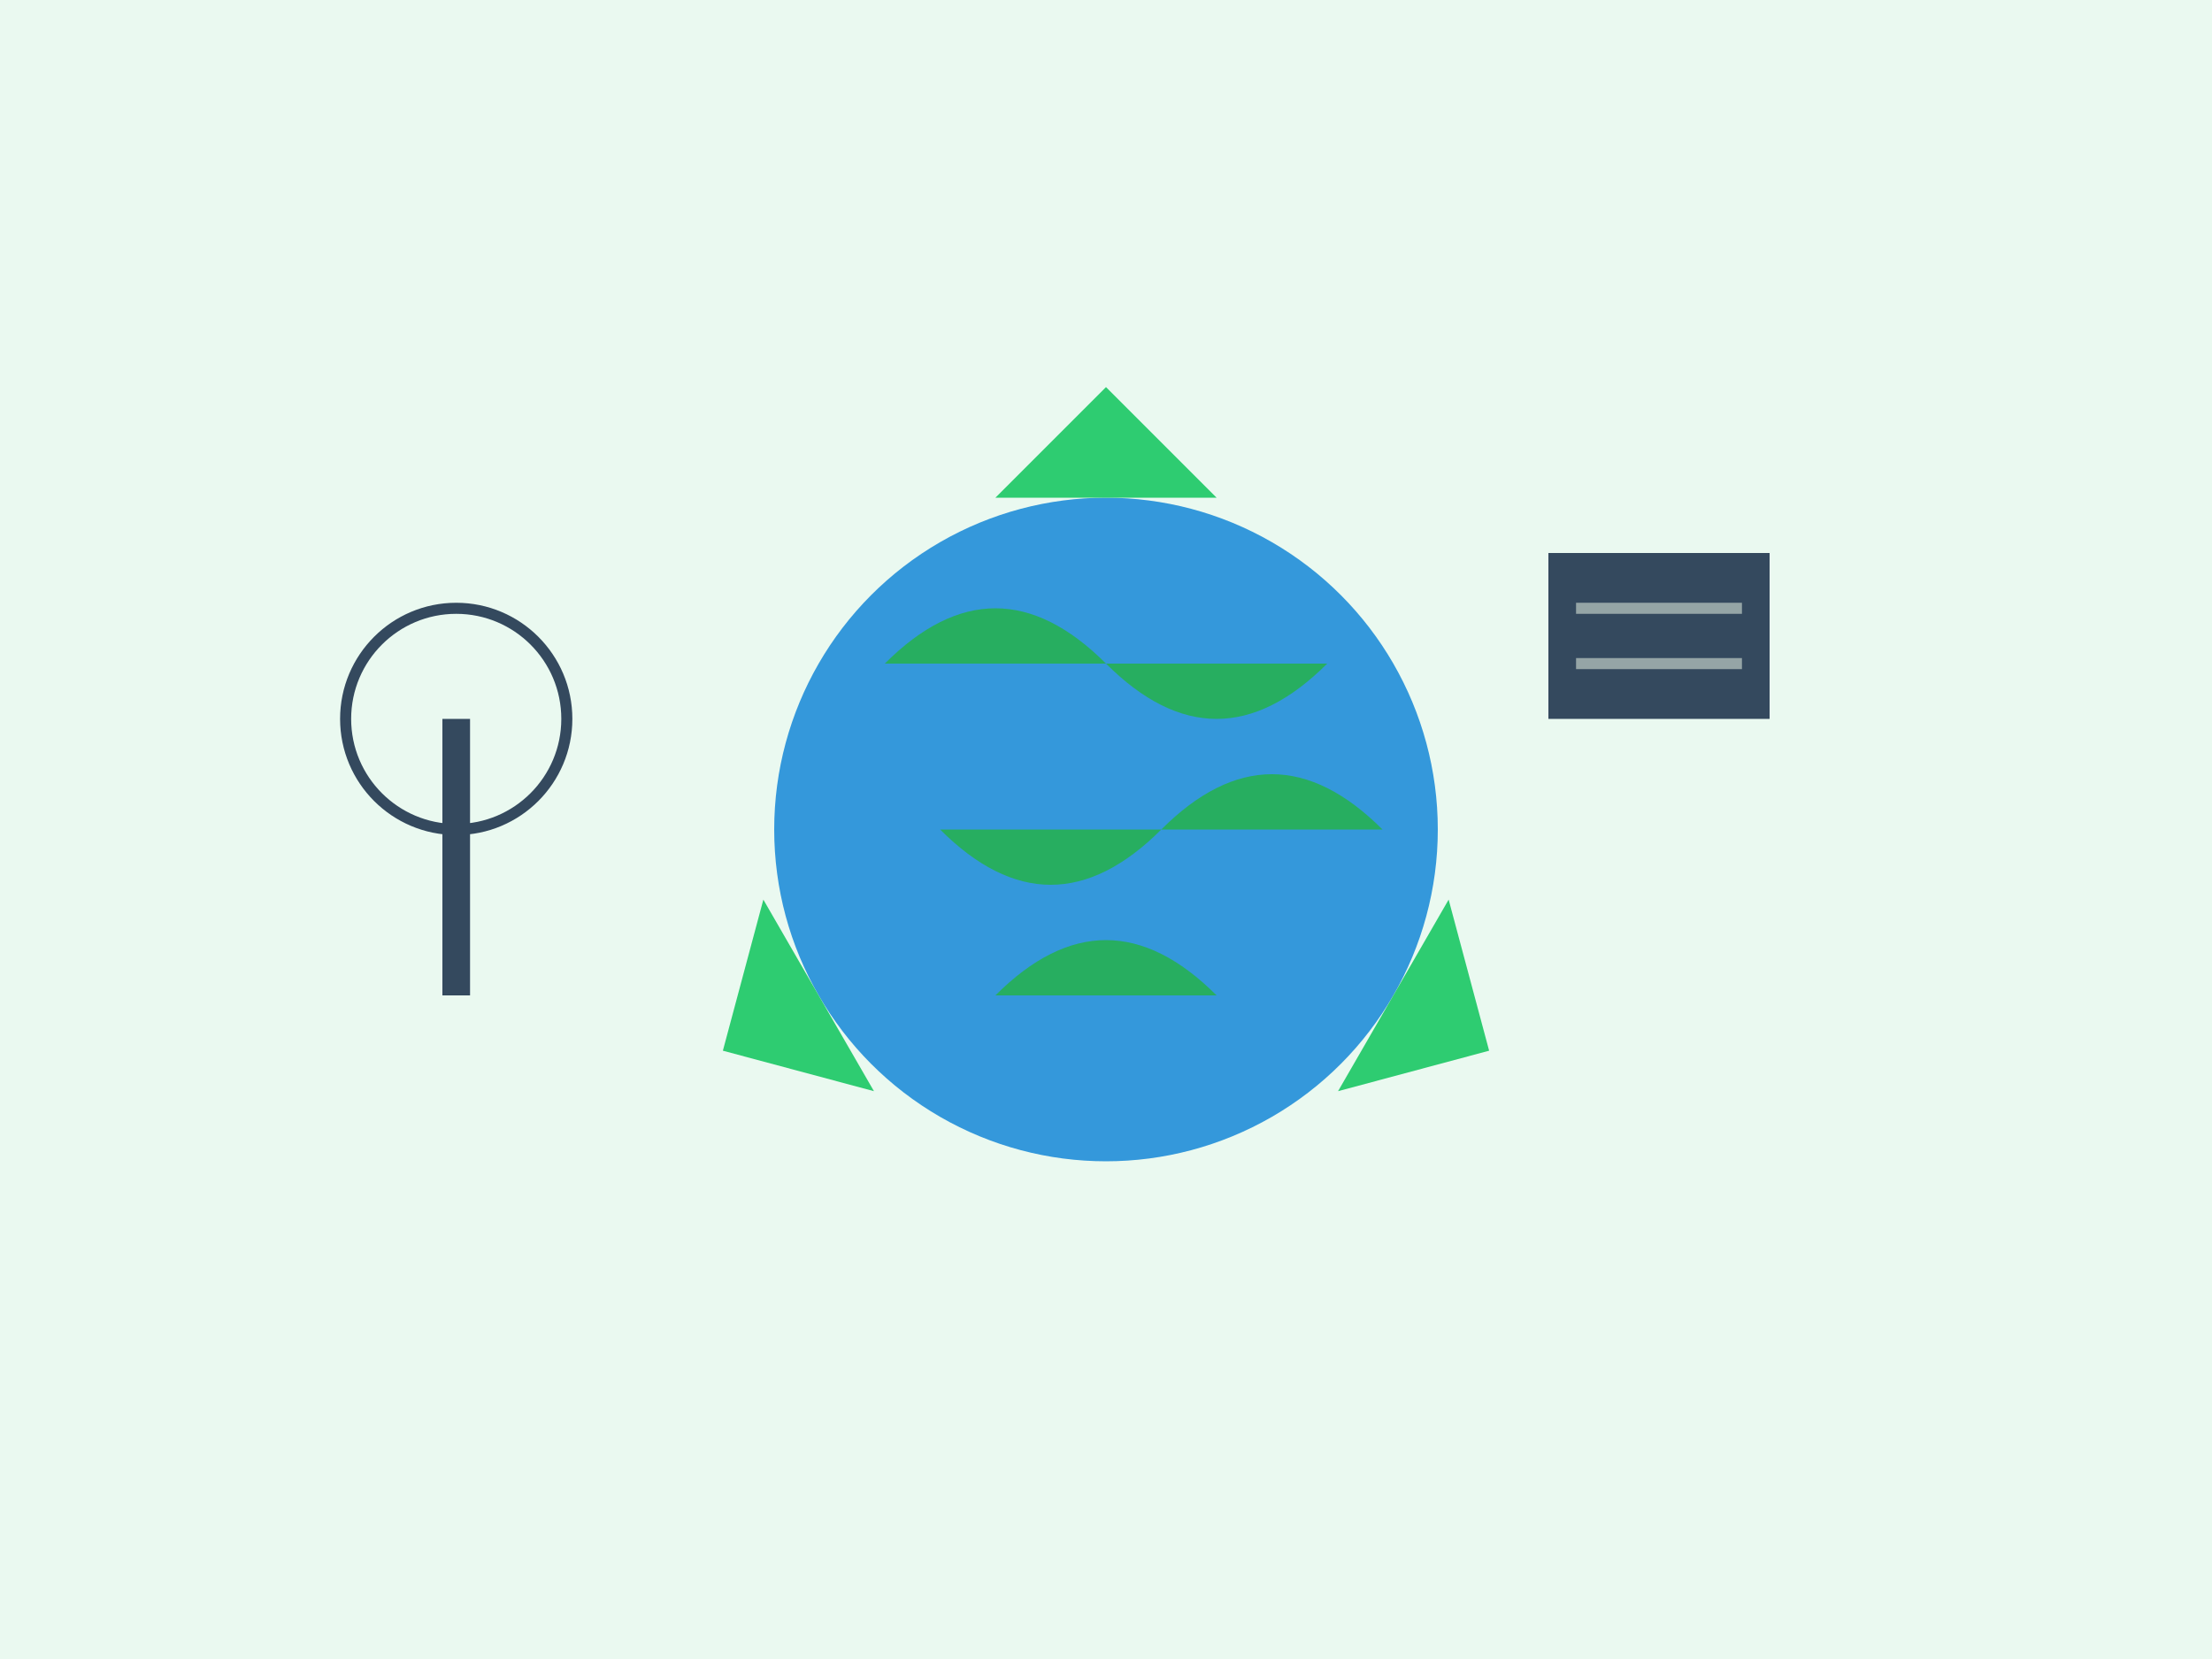 <svg xmlns="http://www.w3.org/2000/svg" viewBox="0 0 400 300" fill="none">
  <!-- Background with gradient -->
  <defs>
    <linearGradient id="bg-gradient" x1="0" y1="0" x2="400" y2="300">
      <stop offset="0%" style="stop-color:#2ecc71;stop-opacity:0.1"/>
      <stop offset="100%" style="stop-color:#3498db;stop-opacity:0.1"/>
    </linearGradient>
  </defs>
  <rect width="400" height="300" fill="url(#bg-gradient)"/>
  
  <!-- Earth -->
  <circle cx="200" cy="150" r="60" fill="#3498db"/>
  
  <!-- Continents -->
  <path d="M160 120 Q180 100 200 120 Q220 140 240 120" fill="#27ae60"/>
  <path d="M170 150 Q190 170 210 150 Q230 130 250 150" fill="#27ae60"/>
  <path d="M180 180 Q200 160 220 180" fill="#27ae60"/>
  
  <!-- Recycling Arrows -->
  <path d="M200 70 L220 90 L180 90 Z" fill="#2ecc71" transform="rotate(120 200 150)"/>
  <path d="M200 70 L220 90 L180 90 Z" fill="#2ecc71" transform="rotate(240 200 150)"/>
  <path d="M200 70 L220 90 L180 90 Z" fill="#2ecc71"/>
  
  <!-- Solar Panel -->
  <rect x="280" y="100" width="40" height="30" fill="#34495e"/>
  <line x1="285" y1="110" x2="315" y2="110" stroke="#95a5a6" stroke-width="2"/>
  <line x1="285" y1="120" x2="315" y2="120" stroke="#95a5a6" stroke-width="2"/>
  
  <!-- Wind Turbine -->
  <rect x="80" y="130" width="5" height="50" fill="#34495e"/>
  <circle cx="82.5" cy="130" r="20" fill="none" stroke="#34495e" stroke-width="2">
    <animateTransform
      attributeName="transform"
      type="rotate"
      from="0 82.5 130"
      to="360 82.5 130"
      dur="4s"
      repeatCount="indefinite"/>
  </circle>
</svg>